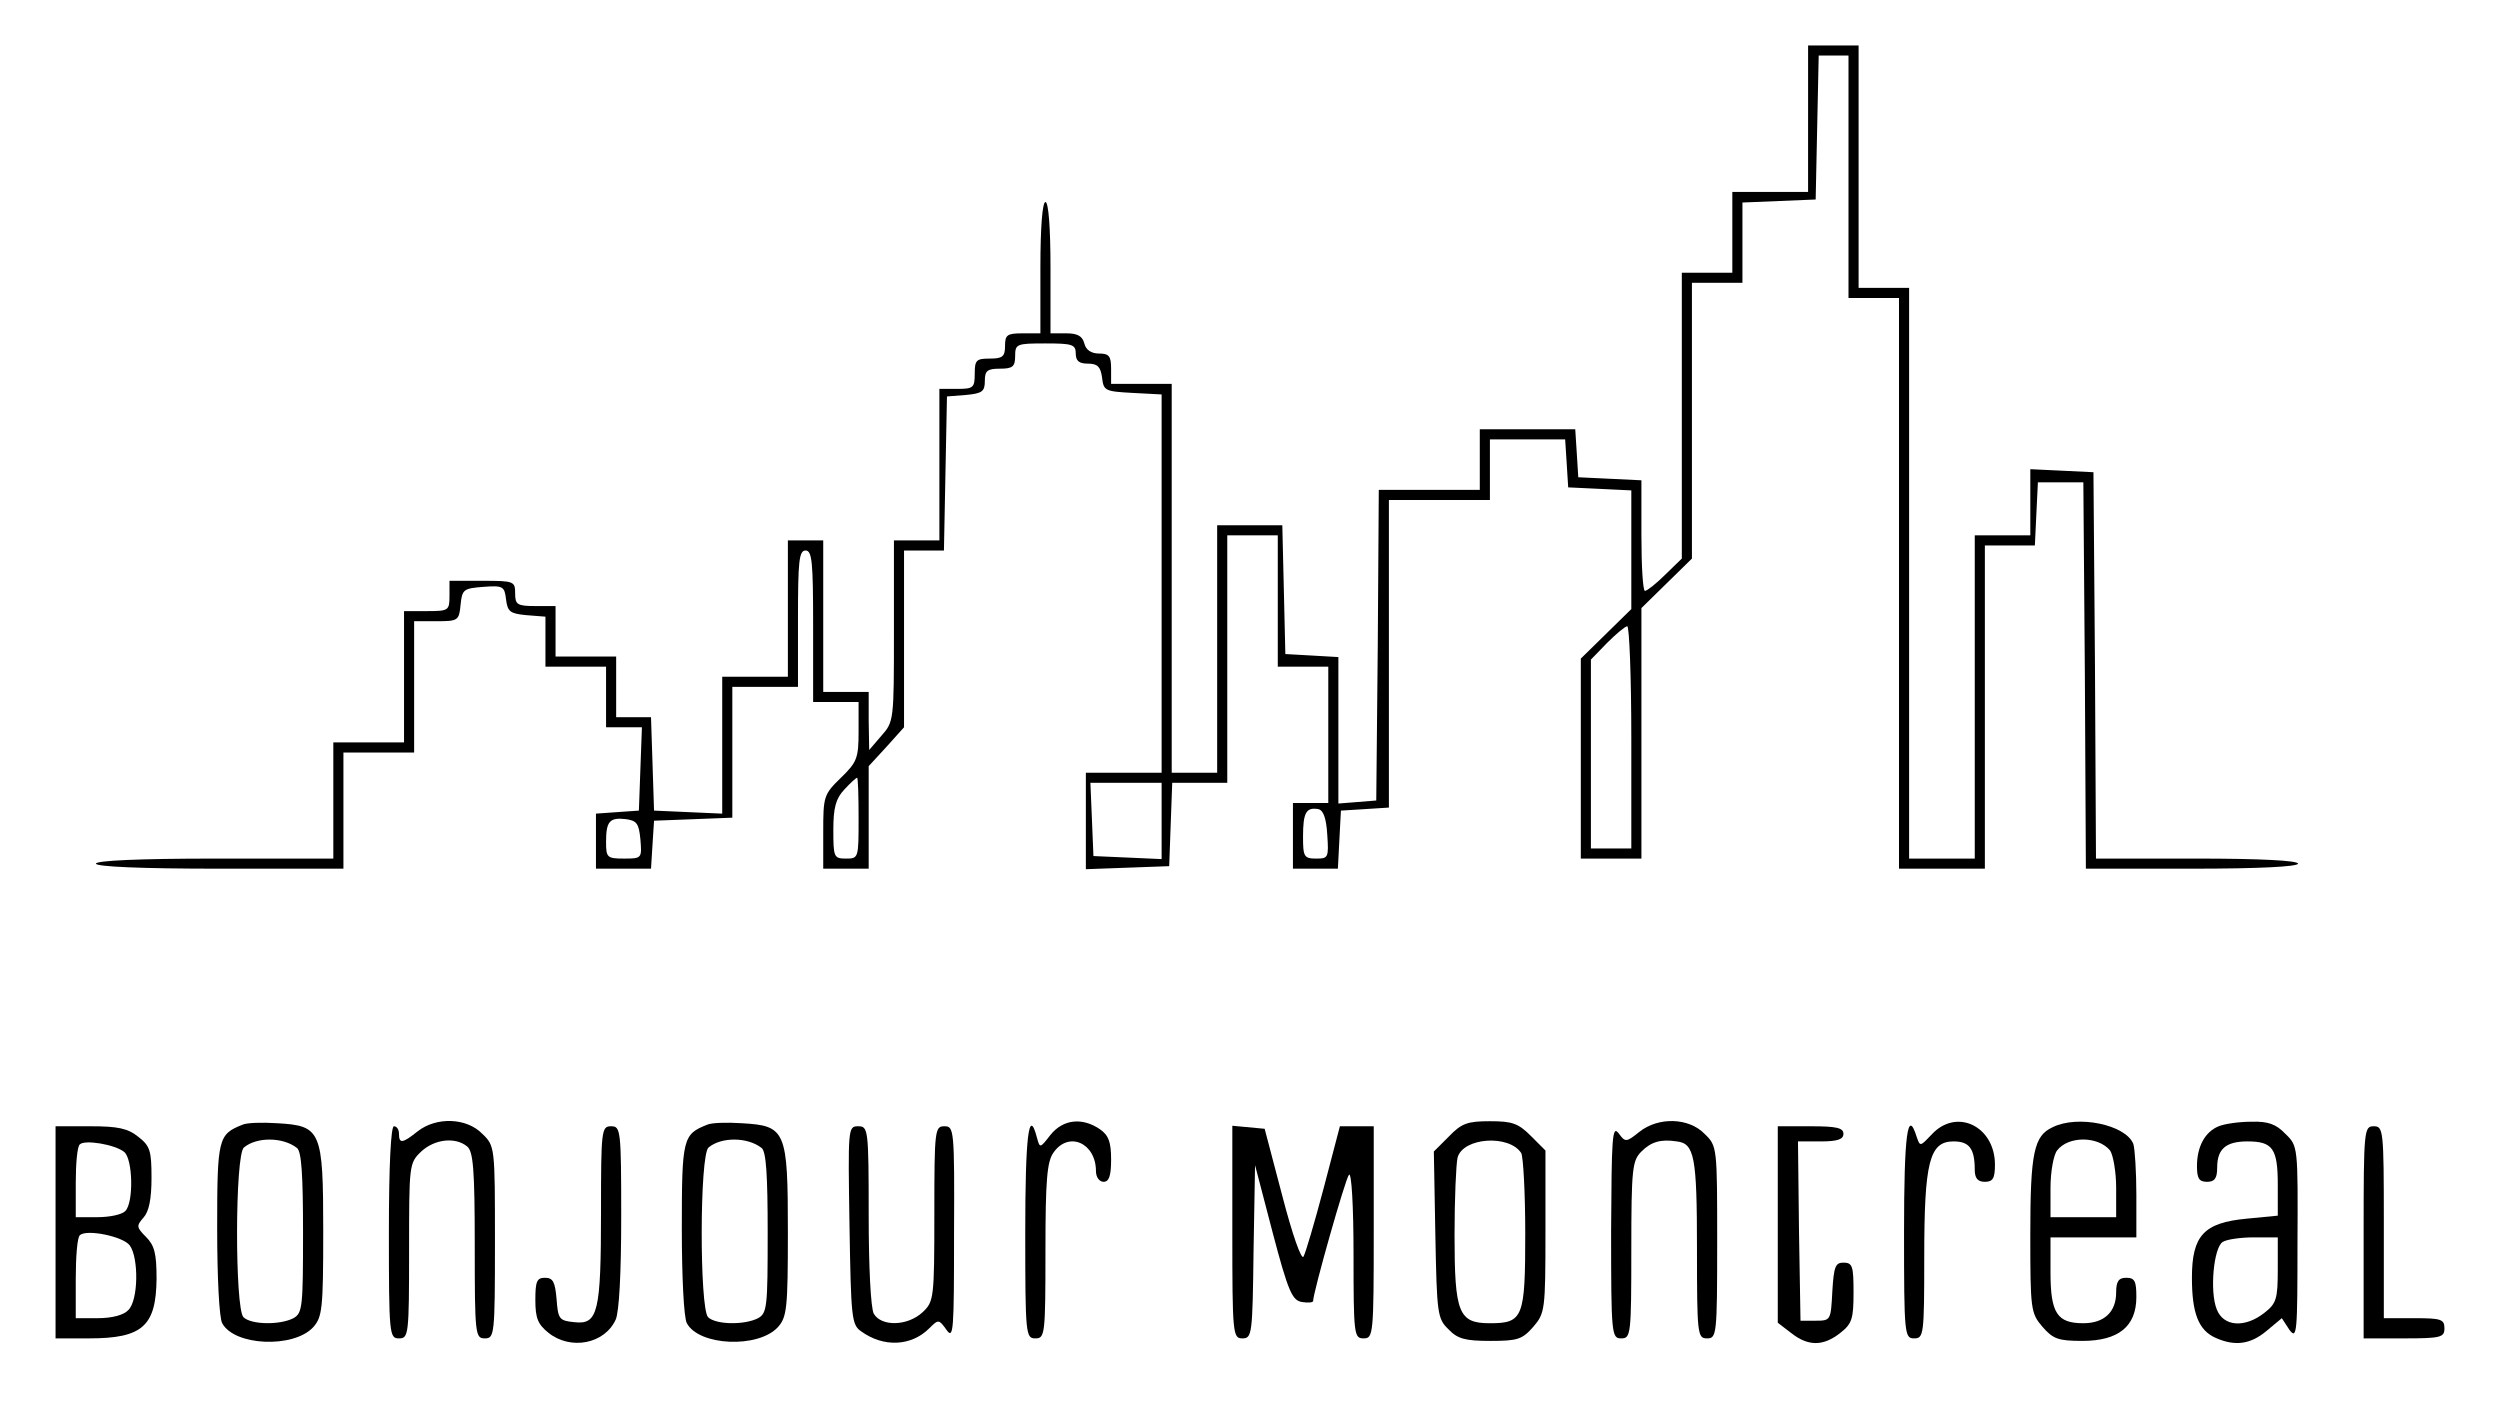 <?xml version="1.0" standalone="no"?>
<!DOCTYPE svg PUBLIC "-//W3C//DTD SVG 20010904//EN"
 "http://www.w3.org/TR/2001/REC-SVG-20010904/DTD/svg10.dtd">
<svg version="1.0" xmlns="http://www.w3.org/2000/svg"
 width="495pt" height="281pt" viewBox="0 0 495 281"
 preserveAspectRatio="xMidYMid meet">

<g transform="translate(0,281) scale(0.1,-0.1)"
fill="#000000" stroke="none">
<path d="M3580 2575 l0 -145 -75 0 -75 0 0 -80 0 -80 -50 0 -50 0 0 -283 0
-283 -33 -32 c-18 -18 -36 -32 -40 -32 -4 0 -7 49 -7 110 l0 109 -62 3 -63 3
-3 48 -3 47 -95 0 -94 0 0 -60 0 -60 -100 0 -100 0 -2 -307 -3 -308 -37 -3
-38 -3 0 145 0 145 -52 3 -53 3 -3 128 -3 127 -64 0 -65 0 0 -245 0 -245 -45
0 -45 0 0 385 0 385 -60 0 -60 0 0 30 c0 25 -4 30 -24 30 -15 0 -26 7 -29 20
-4 15 -14 20 -36 20 l-31 0 0 130 c0 80 -4 130 -10 130 -6 0 -10 -50 -10 -130
l0 -130 -35 0 c-31 0 -35 -3 -35 -25 0 -21 -5 -25 -30 -25 -27 0 -30 -3 -30
-30 0 -28 -3 -30 -35 -30 l-35 0 0 -150 0 -150 -45 0 -45 0 0 -179 c0 -177 0
-180 -25 -208 l-24 -28 -1 58 0 57 -45 0 -45 0 0 150 0 150 -35 0 -35 0 0
-135 0 -135 -65 0 -65 0 0 -135 0 -136 -67 3 -68 3 -3 93 -3 92 -34 0 -35 0 0
60 0 60 -60 0 -60 0 0 50 0 50 -40 0 c-36 0 -40 3 -40 25 0 24 -2 25 -65 25
l-65 0 0 -30 c0 -29 -2 -30 -45 -30 l-45 0 0 -130 0 -130 -70 0 -70 0 0 -115
0 -115 -235 0 c-150 0 -235 -4 -235 -10 0 -6 88 -10 245 -10 l245 0 0 115 0
115 70 0 70 0 0 130 0 130 44 0 c43 0 45 1 48 33 3 30 6 32 45 35 39 3 42 1
45 -25 3 -24 8 -28 40 -31 l38 -3 0 -50 0 -49 60 0 60 0 0 -60 0 -60 35 0 36
0 -3 -82 -3 -83 -43 -3 -42 -3 0 -55 0 -54 54 0 55 0 3 48 3 47 78 3 77 3 0
129 0 130 65 0 65 0 0 135 c0 113 2 135 15 135 13 0 15 -23 15 -150 l0 -150
45 0 45 0 0 -58 c0 -53 -3 -61 -35 -92 -34 -33 -35 -37 -35 -107 l0 -73 45 0
45 0 0 101 0 102 35 38 35 39 0 175 0 175 40 0 39 0 3 153 3 152 38 3 c32 3
37 7 37 28 0 20 5 24 30 24 25 0 30 4 30 25 0 24 3 25 60 25 53 0 60 -2 60
-20 0 -15 7 -20 24 -20 19 0 25 -6 28 -27 3 -27 6 -28 61 -31 l57 -3 0 -374 0
-375 -75 0 -75 0 0 -95 0 -96 83 3 82 3 3 83 3 82 54 0 55 0 0 245 0 245 50 0
50 0 0 -130 0 -130 50 0 50 0 0 -135 0 -135 -35 0 -35 0 0 -65 0 -65 45 0 44
0 3 58 3 57 48 3 47 3 0 305 0 304 100 0 100 0 0 60 0 60 74 0 75 0 3 -47 3
-48 63 -3 62 -3 0 -117 0 -118 -50 -49 -50 -49 0 -198 0 -198 60 0 60 0 0 248
0 248 50 49 50 49 0 273 0 273 50 0 50 0 0 80 0 79 73 3 72 3 3 143 3 142 29
0 30 0 0 -240 0 -240 50 0 50 0 0 -565 0 -565 85 0 85 0 0 320 0 320 50 0 49
0 3 63 3 62 45 0 45 0 3 -382 2 -383 210 0 c133 0 210 4 210 10 0 6 -73 10
-200 10 l-200 0 -2 383 -3 382 -62 3 -63 3 0 -66 0 -65 -55 0 -55 0 0 -320 0
-320 -65 0 -65 0 0 565 0 565 -50 0 -50 0 0 240 0 240 -50 0 -50 0 0 -145z
m-350 -1225 l0 -220 -40 0 -40 0 0 187 0 187 32 33 c18 18 36 33 40 33 4 0 8
-99 8 -220z m-1530 -160 c0 -79 0 -80 -25 -80 -24 0 -25 3 -25 57 0 44 5 62
22 80 12 13 23 23 25 23 2 0 3 -36 3 -80z m600 -5 l0 -76 -67 3 -68 3 -3 73
-3 72 71 0 70 0 0 -75z m328 -28 c3 -45 2 -47 -22 -47 -24 0 -26 4 -26 43 0
48 6 59 30 55 10 -2 16 -17 18 -51z m-1360 -9 c3 -37 3 -38 -32 -38 -34 0 -36
2 -36 33 0 41 7 49 40 45 21 -3 25 -9 28 -40z"/>
<path d="M480 583 c-48 -19 -50 -27 -50 -205 0 -96 4 -178 10 -188 24 -45 141
-50 180 -8 18 20 20 36 20 189 0 201 -4 210 -91 215 -30 2 -61 1 -69 -3z m108
-46 c9 -7 12 -53 12 -168 0 -146 -1 -159 -19 -169 -27 -14 -84 -13 -99 2 -17
17 -17 322 1 336 25 21 77 21 105 -1z"/>
<path d="M827 570 c-30 -24 -37 -25 -37 -5 0 8 -4 15 -10 15 -6 0 -10 -77 -10
-210 0 -203 1 -210 20 -210 19 0 20 7 20 173 0 171 0 174 24 197 27 25 68 29
91 10 12 -10 15 -45 15 -196 0 -177 1 -184 20 -184 19 0 20 7 20 190 0 189 0
191 -25 215 -31 32 -91 34 -128 5z"/>
<path d="M1400 583 c-48 -19 -50 -27 -50 -205 0 -96 4 -178 10 -188 24 -45
141 -50 180 -8 18 20 20 36 20 189 0 201 -4 210 -91 215 -30 2 -61 1 -69 -3z
m108 -46 c9 -7 12 -53 12 -168 0 -146 -1 -159 -19 -169 -27 -14 -84 -13 -99 2
-17 17 -17 322 1 336 25 21 77 21 105 -1z"/>
<path d="M2080 563 c-21 -27 -21 -27 -27 -5 -16 61 -23 2 -23 -188 0 -203 1
-210 20 -210 19 0 20 7 20 173 0 140 3 177 16 195 30 43 84 19 84 -37 0 -12 7
-21 15 -21 11 0 15 12 15 44 0 35 -5 48 -22 60 -35 24 -73 20 -98 -11z"/>
<path d="M2869 560 l-30 -30 3 -165 c3 -156 4 -166 26 -187 18 -19 33 -23 83
-23 54 0 63 3 85 28 23 27 24 33 24 188 l0 161 -29 29 c-25 25 -37 29 -81 29
-44 0 -56 -4 -81 -30z m143 -33 c4 -7 8 -78 8 -159 0 -167 -4 -178 -70 -178
-62 0 -70 20 -70 175 0 71 3 140 6 153 11 40 102 46 126 9z"/>
<path d="M3246 569 c-26 -21 -28 -21 -41 -3 -13 17 -14 -8 -15 -193 0 -206 1
-213 20 -213 19 0 20 7 20 175 0 162 2 177 20 195 19 19 38 25 70 20 35 -4 40
-30 40 -212 0 -171 1 -178 20 -178 19 0 20 7 20 190 0 189 0 191 -25 215 -31
32 -91 34 -129 4z"/>
<path d="M3825 564 c-23 -24 -23 -25 -30 -5 -18 58 -25 5 -25 -189 0 -203 1
-210 20 -210 19 0 20 7 20 160 0 189 10 230 58 230 31 0 42 -14 42 -56 0 -17
6 -24 20 -24 16 0 20 7 20 34 0 76 -76 113 -125 60z"/>
<path d="M4064 578 c-37 -17 -44 -51 -44 -213 0 -148 1 -155 24 -182 21 -24
31 -28 79 -28 72 0 107 29 107 87 0 31 -3 38 -20 38 -15 0 -20 -7 -20 -29 0
-39 -24 -61 -65 -61 -52 0 -65 20 -65 101 l0 69 85 0 85 0 0 84 c0 46 -3 92
-6 101 -15 38 -110 58 -160 33z m114 -46 c6 -9 12 -42 12 -74 l0 -58 -65 0
-65 0 0 58 c0 32 6 65 13 74 22 29 81 29 105 0z"/>
<path d="M4393 580 c-27 -11 -43 -40 -43 -79 0 -24 4 -31 20 -31 15 0 20 7 20
28 0 37 17 52 60 52 50 0 60 -14 60 -86 l0 -61 -62 -6 c-84 -8 -108 -33 -108
-117 0 -70 13 -104 47 -119 38 -17 69 -13 101 14 l30 25 15 -23 c15 -20 16 -7
16 171 1 192 1 193 -24 217 -18 19 -34 25 -67 24 -24 0 -53 -4 -65 -9z m117
-284 c0 -58 -3 -67 -26 -85 -39 -31 -82 -28 -95 7 -14 35 -6 122 12 133 8 5
35 9 62 9 l47 0 0 -64z"/>
<path d="M110 370 l0 -210 66 0 c106 0 133 24 134 118 0 50 -4 66 -21 83 -19
19 -19 22 -5 38 11 12 16 37 16 79 0 54 -3 63 -26 81 -21 17 -41 21 -95 21
l-69 0 0 -210z m136 159 c17 -14 19 -100 2 -117 -7 -7 -31 -12 -55 -12 l-43 0
0 68 c0 38 3 72 8 76 9 10 70 0 88 -15z m11 -185 c18 -25 17 -109 -3 -128 -9
-10 -33 -16 -60 -16 l-44 0 0 78 c0 43 3 82 8 86 12 13 86 -2 99 -20z"/>
<path d="M1190 411 c0 -199 -6 -224 -52 -219 -31 3 -33 6 -36 46 -3 34 -7 42
-23 42 -16 0 -19 -7 -19 -44 0 -36 5 -48 26 -65 44 -35 111 -22 133 26 7 15
11 93 11 203 0 173 -1 180 -20 180 -19 0 -20 -7 -20 -169z"/>
<path d="M1682 384 c3 -182 4 -197 23 -210 44 -32 99 -30 135 6 18 18 19 18
34 -3 14 -20 15 -3 15 191 1 206 0 212 -19 212 -19 0 -20 -7 -20 -173 0 -168
-1 -174 -23 -195 -30 -28 -82 -29 -97 -3 -6 12 -10 93 -10 195 0 171 -1 176
-21 176 -20 0 -20 -4 -17 -196z"/>
<path d="M2440 371 c0 -203 1 -211 20 -211 19 0 20 8 22 171 l3 172 35 -134
c31 -118 39 -134 58 -137 12 -2 22 -1 22 2 0 17 64 243 71 250 5 6 9 -62 9
-157 0 -160 1 -167 20 -167 19 0 20 7 20 210 l0 210 -33 0 -34 0 -32 -122
c-18 -68 -36 -129 -40 -136 -4 -8 -22 43 -42 120 l-35 133 -32 3 -32 3 0 -210z"/>
<path d="M3520 386 l0 -195 26 -20 c34 -27 64 -27 98 0 23 18 26 28 26 80 0
52 -2 59 -20 59 -16 0 -19 -8 -22 -57 -3 -57 -3 -58 -33 -58 l-30 0 -3 178 -2
177 45 0 c33 0 45 4 45 15 0 12 -14 15 -65 15 l-65 0 0 -194z"/>
<path d="M4680 370 l0 -210 80 0 c73 0 80 2 80 20 0 18 -7 20 -60 20 l-60 0 0
190 c0 183 -1 190 -20 190 -19 0 -20 -7 -20 -210z"/>
</g>
</svg>
